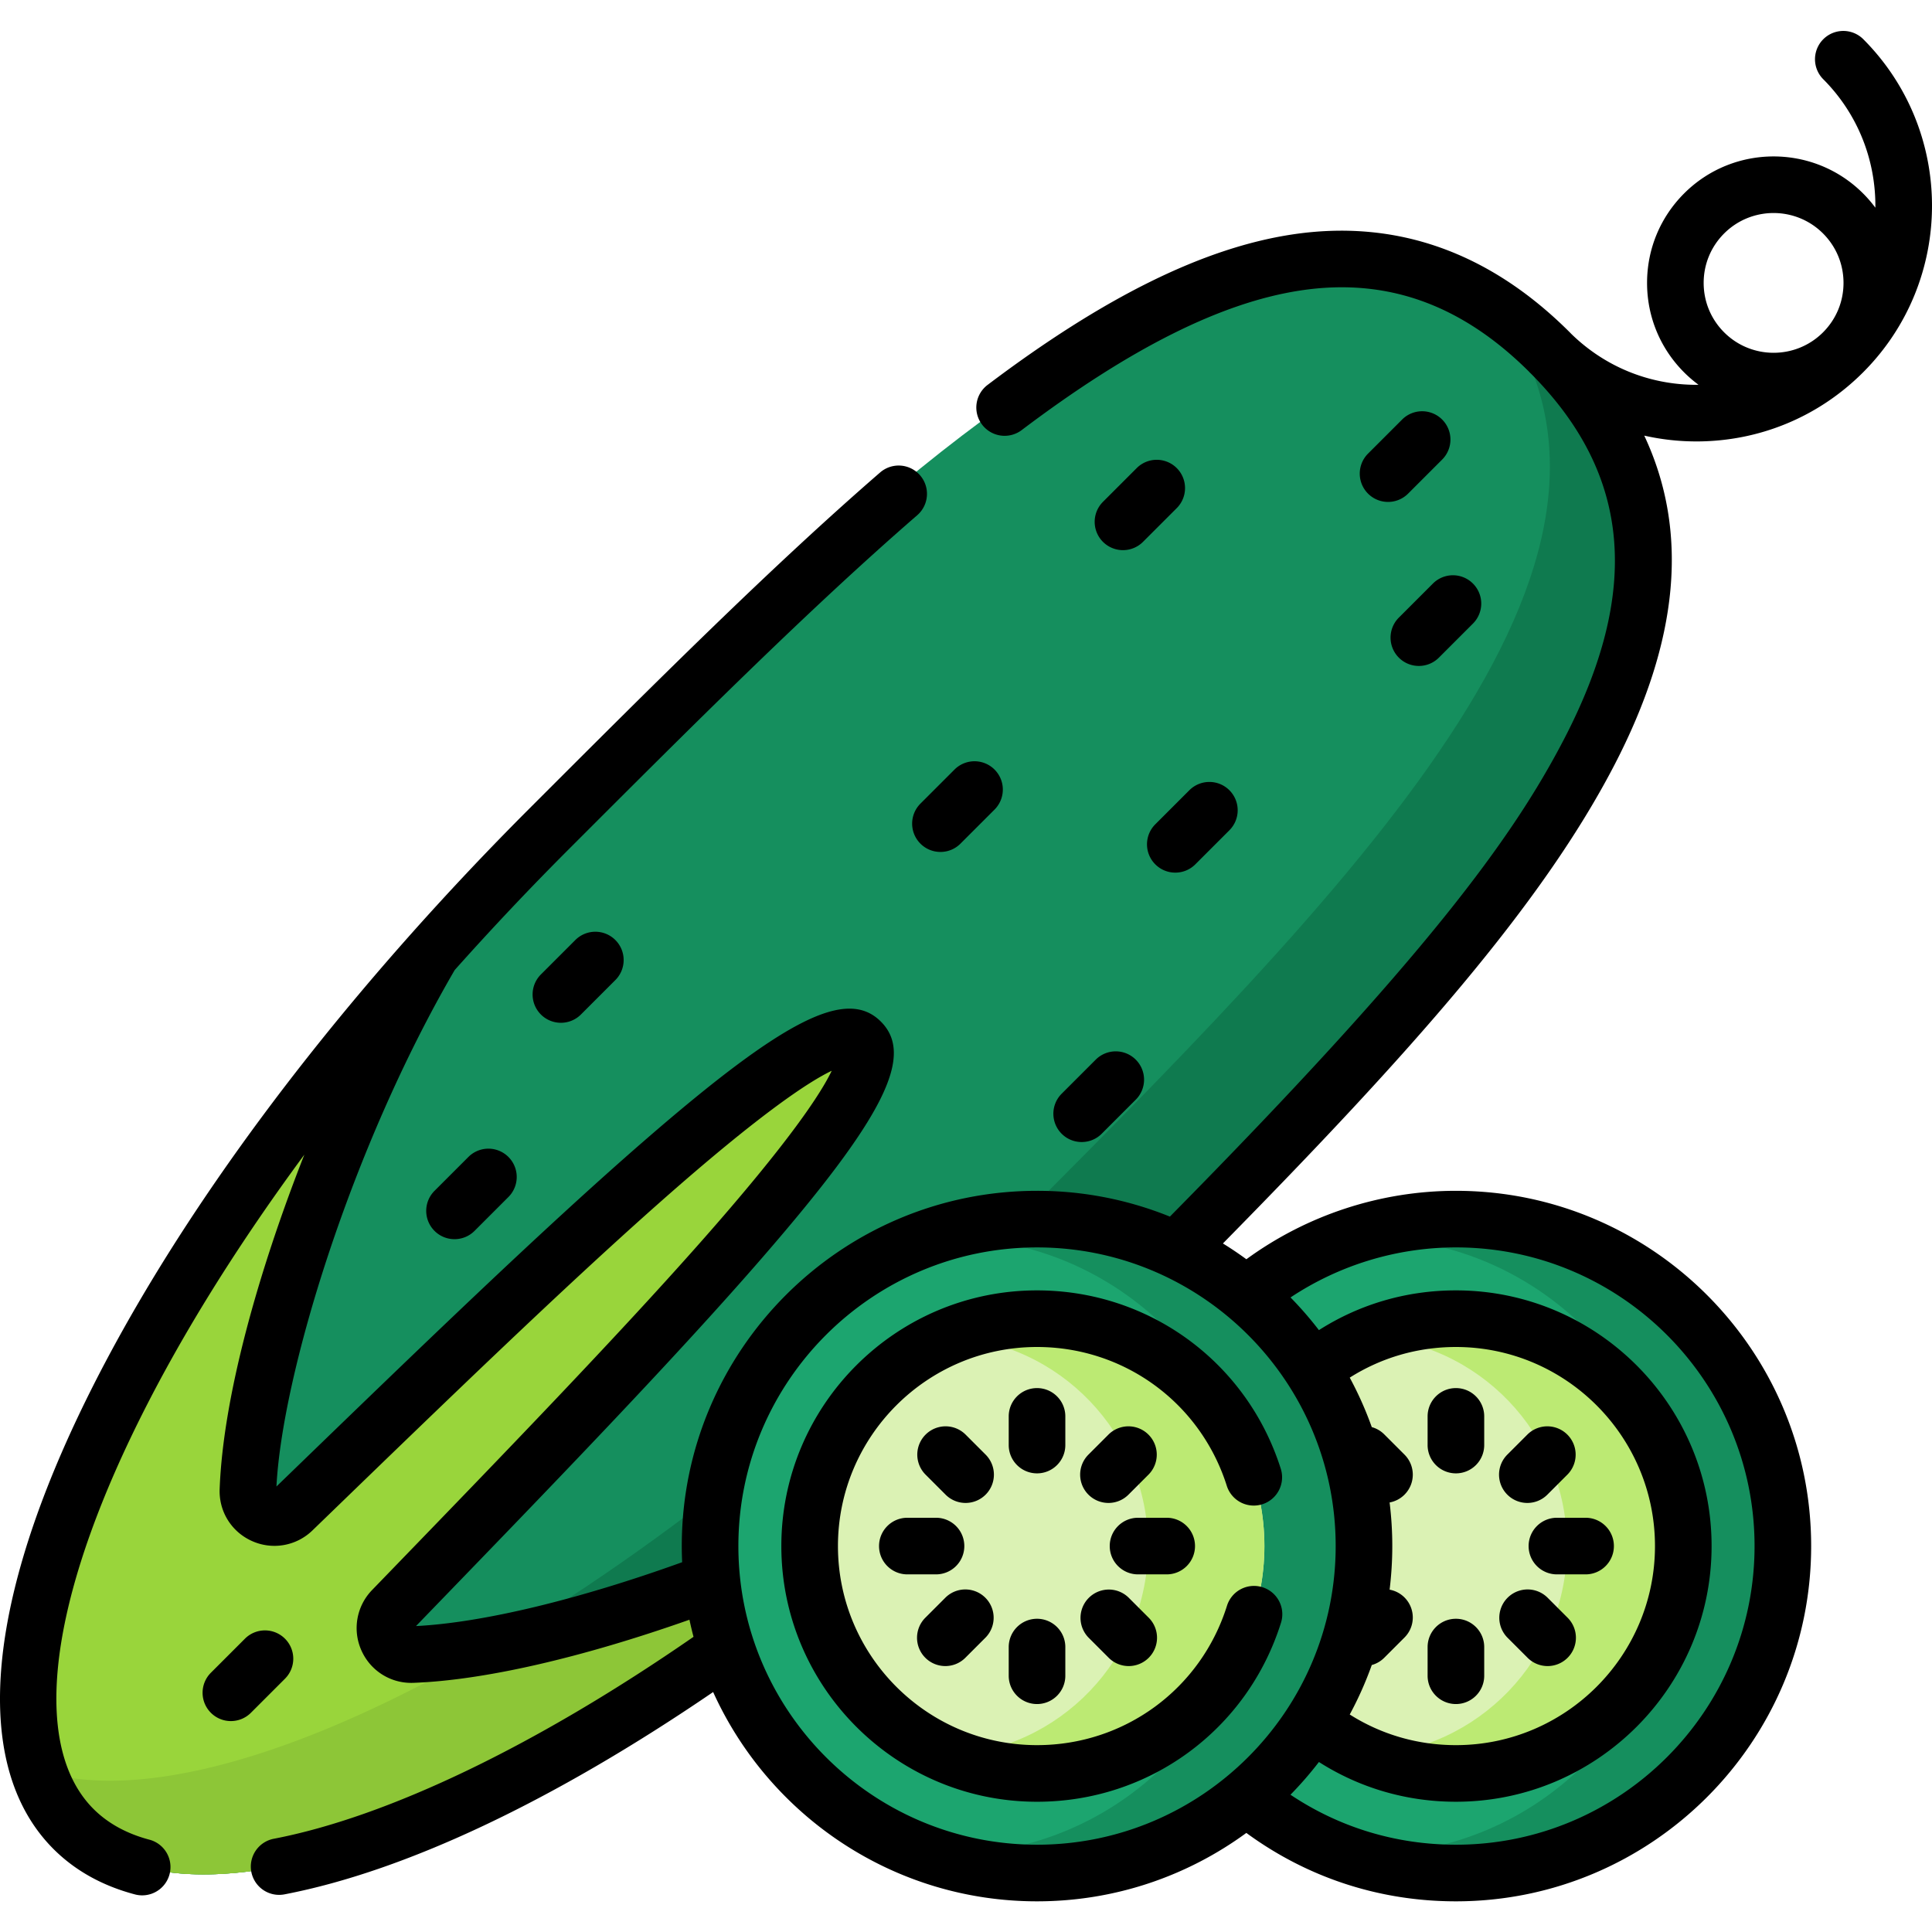 <svg xmlns="http://www.w3.org/2000/svg" width="512" height="512"><circle cx="385.831" cy="409.723" r="86.646" fill="#1ca56f"/><path fill="#158f5e" d="M472.476 409.723c0 47.849-38.795 86.644-86.644 86.644-10.438 0-20.445-1.844-29.709-5.229 2.033.157 4.076.231 6.141.231 45.093 0 81.645-36.552 81.645-81.645s-36.552-81.645-81.645-81.645c-2.065 0-4.108.073-6.141.231 9.264-3.385 19.272-5.229 29.709-5.229 47.849-.002 86.644 38.793 86.644 86.642"/><circle cx="385.831" cy="409.723" r="60.257" fill="#dbf2b4"/><path fill="#bcea73" d="M446.089 409.723c0 33.283-26.974 60.257-60.257 60.257-8.363 0-16.327-1.698-23.568-4.789 29.489-1.32 52.994-25.654 52.994-55.468s-23.505-54.147-52.994-55.468c7.241-3.091 15.205-4.789 23.568-4.789 33.283 0 60.257 26.974 60.257 60.257"/><path fill="#158f5e" d="M145.612 219.561C306.366 42.366 372.314 55.092 410.749 93.426c71.226 71.039-18.088 157.091-126.135 265.138S57.862 523.083 19.477 484.699 42.942 332.73 145.612 219.561"/><path fill="#0f7a4f" d="M284.618 358.57C176.575 466.613 57.864 523.084 19.48 484.7c-4.235-4.235-7.319-9.452-9.296-15.525 48.942 15.976 153.49-39.334 249.598-135.442C360.974 232.541 444.22 149.295 397.295 82.049c4.562 3.177 9.047 6.961 13.462 11.375 69.503 69.504-18.087 157.094-126.139 265.146"/><path fill="#99d53b" d="M109.257 438.473c-6.292.23-9.633-7.36-5.256-11.885 65.246-67.455 135.341-139.347 124.14-150.548-11.2-11.2-83.093 58.894-150.548 124.14-4.525 4.377-12.116 1.035-11.885-5.256 1.376-37.584 25.065-101.948 48.674-142.264C27.087 350.854-15.011 450.209 19.48 484.7s133.846-7.607 232.041-94.901c-40.316 23.608-104.68 47.297-142.264 48.674"/><path fill="#8dc637" d="M251.521 389.799C153.326 477.093 53.972 519.191 19.48 484.7c-4.158-4.158-7.202-9.257-9.195-15.19a8 8 0 0 0-.101-.335c26.931 8.79 70.679-4.002 120.594-33.284 37.497-6.945 87.365-26.542 120.743-46.092"/><circle cx="274.822" cy="409.723" r="86.646" fill="#1ca56f"/><path fill="#158f5e" d="M361.467 409.723c0 47.849-38.795 86.644-86.644 86.644-10.438 0-20.445-1.844-29.709-5.229 2.033.157 4.076.231 6.141.231 45.093 0 81.645-36.552 81.645-81.645s-36.552-81.645-81.645-81.645c-2.065 0-4.108.073-6.141.231 9.264-3.385 19.272-5.229 29.709-5.229 47.85-.002 86.644 38.793 86.644 86.642"/><circle cx="274.822" cy="409.723" r="60.257" fill="#dbf2b4"/><path fill="#bcea73" d="M335.08 409.723c0 33.283-26.974 60.257-60.257 60.257-8.363 0-16.327-1.698-23.568-4.789 29.489-1.32 52.994-25.654 52.994-55.468s-23.505-54.147-52.994-55.468c7.241-3.091 15.205-4.789 23.568-4.789 33.283 0 60.257 26.974 60.257 60.257"/><path d="M385.831 390.455a7.5 7.5 0 0 0 7.501-7.501v-7.596c0-4.143-3.358-7.501-7.501-7.501s-7.501 3.358-7.501 7.501v7.596a7.5 7.5 0 0 0 7.501 7.501M393.332 444.088v-7.596c0-4.143-3.358-7.501-7.501-7.501s-7.501 3.358-7.501 7.501v7.596c0 4.143 3.358 7.501 7.501 7.501s7.501-3.358 7.501-7.501M404.827 439.327a7.48 7.48 0 0 0 5.305 2.197 7.502 7.502 0 0 0 5.305-12.805l-5.371-5.371a7.502 7.502 0 0 0-10.609 10.608zM404.76 398.296c1.919 0 3.84-.733 5.305-2.197l5.371-5.371a7.502 7.502 0 0 0-10.609-10.608l-5.371 5.371a7.502 7.502 0 0 0 5.304 12.805M405.099 409.723a7.5 7.5 0 0 0 7.501 7.501h7.596c4.143 0 7.501-3.358 7.501-7.501s-3.358-7.501-7.501-7.501H412.6a7.5 7.5 0 0 0-7.501 7.501"/><path d="M449.552 116.983c16.687 0 32.379-6.499 44.178-18.299 24.36-24.36 24.36-63.997 0-88.357a7.502 7.502 0 0 0-10.609 10.608c9.391 9.391 14.008 21.769 13.871 34.104a34 34 0 0 0-3.261-3.777c-13.075-13.075-34.347-13.074-47.422 0-6.333 6.334-9.821 14.754-9.821 23.711s3.488 17.377 9.821 23.711a34 34 0 0 0 3.816 3.283c-.191.002-.381.014-.572.014-12.493 0-24.243-4.801-33.162-13.516-.113-.114-.218-.229-.331-.343-21.399-21.398-46.179-30.14-73.651-25.98-23.497 3.558-49.893 16.599-80.694 39.866a7.5 7.5 0 0 0-1.464 10.507 7.5 7.5 0 0 0 10.507 1.464c28.76-21.724 52.932-33.828 73.898-37.003 22.687-3.436 42.48 3.587 60.492 21.457.076.083.146.17.226.251.134.134.275.258.41.391 26.43 26.669 29.17 57.497 8.616 96.977-13.629 26.179-36.658 57.756-104.365 126.362a93.6 93.6 0 0 0-35.212-6.837c-51.913 0-94.147 42.234-94.147 94.147 0 1.434.038 2.86.101 4.279-27.526 9.924-52.956 16.036-70.532 16.92l3.851-3.981c31.791-32.86 64.664-66.839 88.041-93.798 32.134-37.058 40.327-53.388 31.308-62.408-9.018-9.022-25.35-.826-62.404 31.306-26.957 23.375-60.934 56.246-93.792 88.035l-3.989 3.859c1.539-29.768 19.785-89.732 47.238-136.862a776 776 0 0 1 30.422-32.207c32.569-32.569 63.332-63.331 92.152-88.325a7.501 7.501 0 0 0-9.83-11.334c-29.223 25.342-60.168 56.288-92.932 89.05a787 787 0 0 0-31.57 33.463c-38.14 42.885-68.731 87.062-87.879 127.311-25.291 53.162-27.666 93.994-6.686 114.974 5.708 5.707 12.97 9.755 21.587 12.032.642.17 1.286.251 1.921.251a7.504 7.504 0 0 0 7.247-5.586 7.5 7.5 0 0 0-5.336-9.169c-6.02-1.591-11.003-4.329-14.811-8.136-15.916-15.916-12.407-51.606 9.625-97.919 11.446-24.059 27.162-49.616 46.246-75.481-12.281 31.209-21.553 64.344-22.444 88.652-.217 5.93 3.15 11.325 8.578 13.744a14.465 14.465 0 0 0 16.019-2.822l4.872-4.712c30.332-29.345 61.696-59.688 87.32-82.343 26.735-23.637 39.481-31.92 45.414-34.75-2.83 5.933-11.114 18.68-34.753 45.418-22.656 25.625-53.002 56.992-82.348 87.325l-4.705 4.864a14.47 14.47 0 0 0-2.822 16.019c2.346 5.263 7.489 8.588 13.204 8.588q.27 0 .54-.01c18.693-.685 44.472-6.6 73.184-16.729a93 93 0 0 0 1.078 4.532c-41.46 28.701-80.891 47.685-111.235 53.518a7.5 7.5 0 0 0-5.95 8.782 7.505 7.505 0 0 0 8.783 5.951c31.981-6.147 71.159-24.655 113.602-53.618 14.784 32.675 47.695 55.465 85.829 55.465 20.726 0 39.905-6.737 55.474-18.129 16.187 11.865 35.313 18.129 55.535 18.129 51.913 0 94.147-42.234 94.147-94.147s-42.234-94.147-94.147-94.147c-19.974 0-39.477 6.417-55.525 18.137a95 95 0 0 0-6.218-4.185c49.609-50.41 84.331-89.501 103.619-126.549 17.274-33.182 19.972-62.084 8.04-87.536a63 63 0 0 0 13.807 1.538m7.365-28.908c-3.501-3.5-5.428-8.153-5.428-13.102s1.927-9.602 5.427-13.102c3.613-3.612 8.358-5.418 13.103-5.418s9.49 1.806 13.103 5.418c3.5 3.5 5.427 8.153 5.427 13.102 0 4.939-1.92 9.582-5.406 13.08l-.021.022-.018.017c-7.228 7.207-18.969 7.202-26.187-.017M195.678 409.723c0-43.64 35.504-79.144 79.144-79.144s79.145 35.504 79.145 79.144-35.504 79.144-79.145 79.144-79.144-35.504-79.144-79.144m167.856 31.525a7.46 7.46 0 0 0 3.302-1.921l5.371-5.371a7.5 7.5 0 0 0 0-10.608 7.47 7.47 0 0 0-3.947-2.071c.465-3.788.71-7.643.71-11.554s-.244-7.766-.71-11.554a7.46 7.46 0 0 0 3.947-2.071 7.5 7.5 0 0 0 0-10.608l-5.371-5.371a7.45 7.45 0 0 0-3.302-1.92 94 94 0 0 0-5.838-13.113c8.405-5.323 18.043-8.119 28.134-8.119 29.09 0 52.756 23.666 52.756 52.756s-23.666 52.756-52.756 52.756c-10.089 0-19.73-2.795-28.135-8.118a93.6 93.6 0 0 0 5.839-13.113m101.441-31.525c0 43.64-35.504 79.144-79.144 79.144-15.832 0-30.863-4.565-43.842-13.245a95 95 0 0 0 7.538-8.675c10.839 6.907 23.283 10.534 36.303 10.534 37.362 0 67.759-30.396 67.759-67.759s-30.397-67.758-67.759-67.758c-13.024 0-25.465 3.626-36.304 10.533a95 95 0 0 0-7.524-8.66c12.917-8.586 28.199-13.26 43.827-13.26 43.642.001 79.146 35.506 79.146 79.146"/><path d="m301.328 123.962-9.03 9.029a7.5 7.5 0 1 0 10.608 10.608l9.03-9.029a7.502 7.502 0 0 0-10.608-10.608M306.164 229.058a7.47 7.47 0 0 0 5.304 2.197c1.919 0 3.84-.733 5.305-2.197l9.029-9.029a7.5 7.5 0 0 0-.001-10.608 7.5 7.5 0 0 0-10.608 0l-9.029 9.029a7.5 7.5 0 0 0 0 10.608M243.924 223.576a7.48 7.48 0 0 0 5.305 2.197 7.48 7.48 0 0 0 5.304-2.197l9.03-9.029a7.5 7.5 0 1 0-10.607-10.608l-9.03 9.029a7.5 7.5 0 0 0-.002 10.608M281.352 300.454c1.464 1.465 3.384 2.197 5.304 2.197s3.84-.733 5.305-2.197l9.029-9.029a7.5 7.5 0 0 0-.001-10.608 7.5 7.5 0 0 0-10.608 0l-9.029 9.029a7.5 7.5 0 0 0 0 10.608M152.42 249.166l-9.03 9.03A7.502 7.502 0 1 0 154 268.804l9.03-9.03a7.502 7.502 0 1 0-10.61-10.608M370.708 163.676a7.5 7.5 0 0 0 .001 10.608 7.47 7.47 0 0 0 5.304 2.197c1.919 0 3.84-.733 5.305-2.197l9.029-9.029a7.5 7.5 0 0 0-.001-10.608 7.5 7.5 0 0 0-10.608 0zM334.568 420.63a7.5 7.5 0 0 0-9.404 4.911c-6.934 22.094-27.164 36.938-50.341 36.938-29.09 0-52.757-23.666-52.757-52.756s23.667-52.756 52.757-52.756c23.102 0 43.312 14.786 50.291 36.792a7.5 7.5 0 0 0 9.419 4.883 7.5 7.5 0 0 0 4.883-9.418c-8.964-28.267-34.922-47.259-64.592-47.259-37.363 0-67.76 30.396-67.76 67.759s30.397 67.759 67.76 67.759c29.766 0 55.749-19.068 64.656-47.448a7.504 7.504 0 0 0-4.912-9.405"/><path d="M282.323 375.358c0-4.143-3.358-7.501-7.501-7.501s-7.501 3.358-7.501 7.501v7.596c0 4.143 3.358 7.501 7.501 7.501s7.501-3.358 7.501-7.501zM274.822 428.991a7.5 7.5 0 0 0-7.501 7.501v7.596c0 4.143 3.358 7.501 7.501 7.501s7.501-3.358 7.501-7.501v-7.596a7.5 7.5 0 0 0-7.501-7.501M288.446 433.956l5.371 5.371a7.48 7.48 0 0 0 5.305 2.197 7.502 7.502 0 0 0 5.305-12.805l-5.371-5.371a7.503 7.503 0 0 0-10.61 10.608M261.199 385.49l-5.371-5.371a7.502 7.502 0 0 0-10.609 10.608l5.371 5.371a7.48 7.48 0 0 0 5.305 2.197 7.502 7.502 0 0 0 5.304-12.805M293.751 398.296c1.919 0 3.84-.733 5.305-2.197l5.371-5.371a7.502 7.502 0 0 0-10.609-10.608l-5.371 5.371a7.502 7.502 0 0 0 5.304 12.805M250.523 441.524c1.919 0 3.84-.733 5.305-2.197l5.371-5.371a7.502 7.502 0 0 0-10.609-10.608l-5.371 5.371a7.502 7.502 0 0 0 5.304 12.805M316.689 409.723a7.5 7.5 0 0 0-7.501-7.501h-7.596c-4.143 0-7.501 3.358-7.501 7.501s3.358 7.501 7.501 7.501h7.596a7.5 7.5 0 0 0 7.501-7.501M255.554 409.723a7.5 7.5 0 0 0-7.501-7.501h-7.595c-4.143 0-7.501 3.358-7.501 7.501s3.358 7.501 7.501 7.501h7.595a7.5 7.5 0 0 0 7.501-7.501M371.577 111.183l-9.03 9.029a7.5 7.5 0 1 0 10.608 10.608l9.03-9.029a7.5 7.5 0 1 0-10.608-10.608M75.522 444.877a7.5 7.5 0 0 0-.001-10.608 7.5 7.5 0 0 0-10.608 0l-9.029 9.029a7.5 7.5 0 0 0 .001 10.608 7.47 7.47 0 0 0 5.304 2.197c1.919 0 3.84-.733 5.305-2.197zM124.178 306.559l-9.029 9.029a7.5 7.5 0 0 0 .001 10.608 7.47 7.47 0 0 0 5.304 2.197c1.919 0 3.84-.733 5.305-2.197l9.029-9.029a7.502 7.502 0 0 0-10.61-10.608"/></svg>